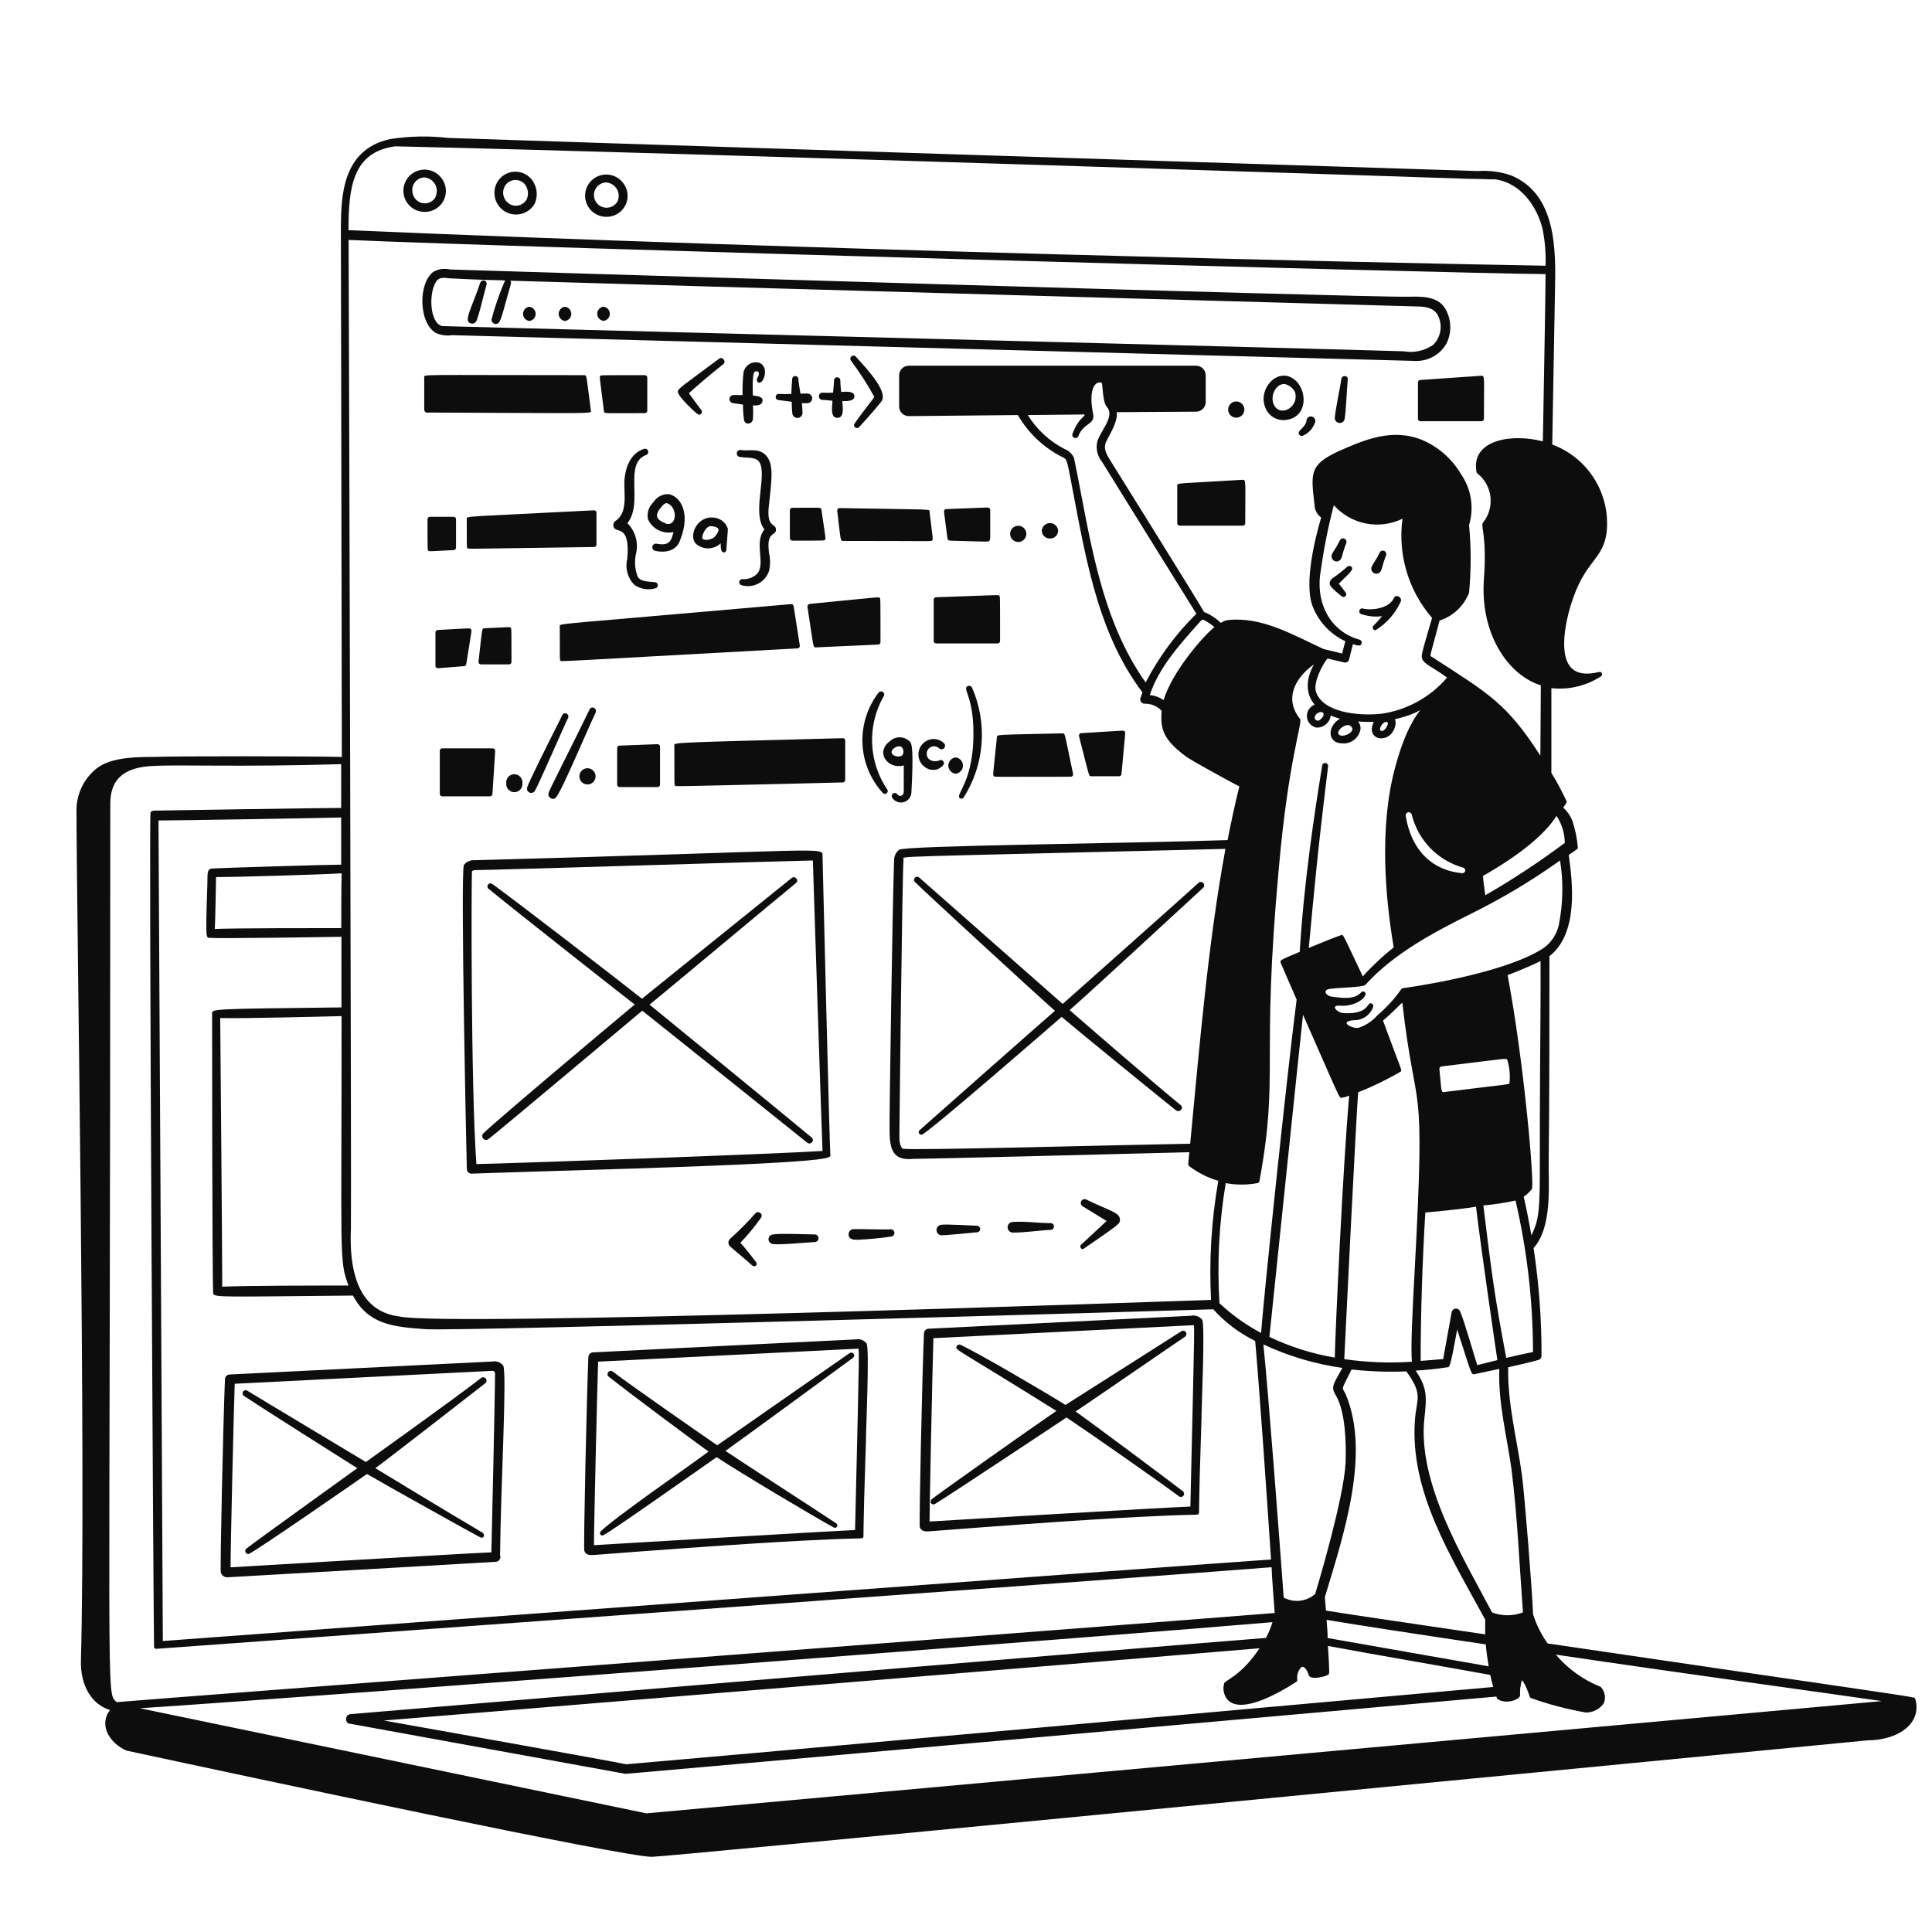 <svg width="260" height="260" viewBox="0 0 260 260" fill="none" xmlns="http://www.w3.org/2000/svg">
<g clip-path="url(#clip0_151_108)">
<g filter="url(#filter0_d_151_108)">
<path d="M182 78.923C181.631 79.378 181.236 79.812 180.817 80.223C180.772 80.276 180.744 80.342 180.735 80.411C180.726 80.48 180.737 80.551 180.768 80.614C180.798 80.677 180.845 80.73 180.905 80.767C180.964 80.803 181.033 80.822 181.103 80.821C182.611 79.896 183.803 78.537 184.522 76.921C184.704 76.375 183.859 75.881 183.586 76.479C182.871 78.052 180.167 78.143 179.452 77.896C179.354 77.86 179.245 77.864 179.15 77.908C179.055 77.952 178.981 78.031 178.945 78.13C178.909 78.228 178.913 78.337 178.957 78.432C179.001 78.527 179.081 78.601 179.179 78.637C180.084 78.95 181.05 79.048 182 78.923ZM177.281 72.293C176.669 72.837 176.022 73.341 175.344 73.801C175.217 73.883 175.113 73.997 175.042 74.132C174.972 74.266 174.937 74.416 174.941 74.568C174.941 75.036 176.579 76.258 176.592 76.271C176.661 76.322 176.746 76.347 176.831 76.342C176.917 76.337 176.998 76.302 177.06 76.243C177.122 76.183 177.161 76.104 177.171 76.019C177.18 75.934 177.16 75.848 177.112 75.777C177.021 75.608 176.501 74.971 176.176 74.542C177.645 73.073 178.308 72.592 177.814 72.228C177.731 72.176 177.633 72.155 177.536 72.167C177.439 72.178 177.349 72.223 177.281 72.293ZM176.15 71.5C176.67 71.266 176.54 70.668 177.164 69.108C177.189 69.051 177.202 68.991 177.204 68.929C177.205 68.868 177.194 68.807 177.172 68.749C177.149 68.692 177.116 68.639 177.073 68.595C177.031 68.551 176.98 68.515 176.924 68.49C176.867 68.466 176.807 68.452 176.745 68.451C176.684 68.45 176.622 68.46 176.565 68.483C176.508 68.505 176.455 68.538 176.411 68.581C176.366 68.624 176.331 68.674 176.306 68.731C175.578 70.252 175.006 70.564 175.24 71.097C175.268 71.187 175.315 71.269 175.378 71.34C175.441 71.41 175.518 71.466 175.604 71.504C175.69 71.542 175.783 71.561 175.878 71.561C175.972 71.56 176.065 71.539 176.15 71.5ZM181.506 73.151C182.026 72.917 181.909 72.306 182.52 70.759C182.57 70.645 182.573 70.516 182.528 70.4C182.483 70.284 182.393 70.191 182.28 70.141C182.166 70.091 182.037 70.088 181.921 70.134C181.805 70.179 181.712 70.268 181.662 70.382C181.064 71.682 180.362 72.228 180.583 72.748C180.613 72.838 180.661 72.921 180.725 72.991C180.789 73.061 180.867 73.118 180.955 73.156C181.042 73.194 181.136 73.213 181.231 73.212C181.326 73.211 181.42 73.19 181.506 73.151ZM75.517 51.233C74.893 46.592 75.01 46.488 74.607 46.488C51.883 46.488 53.092 46.332 53.092 46.813V51.116C53.092 51.298 53.235 51.519 53.417 51.519C76.414 51.597 75.595 51.727 75.517 51.233ZM82.784 46.488C76.57 46.488 76.934 46.488 76.791 46.592C76.648 46.696 76.674 46.501 77.272 51.311C77.272 51.714 77.337 51.597 82.784 51.597C82.87 51.597 82.953 51.562 83.014 51.502C83.075 51.441 83.109 51.358 83.109 51.272V46.8C83.106 46.716 83.07 46.636 83.009 46.578C82.949 46.52 82.868 46.488 82.784 46.488ZM195.364 46.566L187.122 47.138C187.082 47.138 187.042 47.146 187.005 47.162C186.967 47.178 186.934 47.201 186.906 47.23C186.878 47.259 186.856 47.294 186.842 47.331C186.828 47.369 186.821 47.409 186.823 47.45V52.364C186.823 52.45 186.857 52.533 186.918 52.594C186.979 52.654 187.062 52.689 187.148 52.689H195.377C195.463 52.689 195.546 52.654 195.607 52.594C195.668 52.533 195.702 52.45 195.702 52.364C195.702 46.8 195.845 46.553 195.364 46.566ZM57.369 69.706V65.871C57.369 65.785 57.335 65.702 57.274 65.641C57.213 65.58 57.13 65.546 57.044 65.546H53.859C53.773 65.546 53.69 65.58 53.629 65.641C53.568 65.702 53.534 65.785 53.534 65.871C53.534 70.174 53.534 69.966 53.638 70.096C53.742 70.226 53.638 70.2 57.057 70.031C57.14 70.024 57.218 69.988 57.275 69.928C57.333 69.868 57.366 69.789 57.369 69.706ZM75.933 64.675C58.149 65.598 58.812 65.403 58.812 65.871C58.812 69.849 58.812 69.654 58.903 69.771C58.994 69.888 57.993 69.875 75.946 69.615C76.032 69.615 76.115 69.581 76.176 69.52C76.237 69.459 76.271 69.376 76.271 69.29V65C76.273 64.955 76.266 64.911 76.249 64.87C76.233 64.829 76.208 64.791 76.176 64.761C76.144 64.73 76.106 64.706 76.064 64.692C76.022 64.677 75.977 64.671 75.933 64.675ZM102.297 64.662V68.432C102.297 68.518 102.331 68.601 102.392 68.662C102.453 68.722 102.536 68.757 102.622 68.757C107.094 68.757 106.873 68.757 107.016 68.64C107.159 68.523 107.133 68.64 106.548 64.61C106.548 64.22 106.353 64.337 102.648 64.337C102.603 64.333 102.558 64.339 102.516 64.354C102.473 64.368 102.434 64.392 102.401 64.422C102.368 64.453 102.342 64.49 102.324 64.531C102.306 64.572 102.297 64.617 102.297 64.662ZM121.446 68.692C121.589 68.523 121.55 68.692 121.095 64.87C121.095 64.467 121.745 64.61 108.992 64.376C108.946 64.375 108.9 64.385 108.858 64.404C108.816 64.422 108.778 64.45 108.747 64.484C108.717 64.519 108.694 64.559 108.68 64.603C108.666 64.647 108.662 64.694 108.667 64.74C109.161 68.796 109.07 68.796 109.46 68.796C122.2 68.796 121.303 68.9 121.446 68.692ZM123.812 68.757C129.35 68.913 129.012 68.939 129.155 68.757C129.298 68.575 129.259 68.848 129.259 64.623C129.256 64.535 129.219 64.453 129.156 64.392C129.093 64.332 129.009 64.298 128.921 64.298C122.889 64.532 123.24 64.467 123.11 64.623C122.98 64.779 123.019 64.623 123.5 68.432C123.506 68.514 123.54 68.591 123.597 68.651C123.654 68.71 123.73 68.748 123.812 68.757ZM58.747 85.371C59.514 80.561 59.514 80.821 59.371 80.665C59.228 80.509 59.449 80.535 54.899 80.782C54.818 80.788 54.741 80.825 54.686 80.886C54.63 80.946 54.6 81.025 54.6 81.107V85.605C54.6 85.691 54.634 85.774 54.695 85.835C54.756 85.895 54.839 85.93 54.925 85.93L58.5 85.644C58.565 85.63 58.624 85.597 58.668 85.548C58.713 85.499 58.74 85.437 58.747 85.371ZM64.831 85.085C64.831 80.366 64.831 80.626 64.727 80.483C64.623 80.34 64.805 80.392 61.204 80.548C60.827 80.548 60.905 80.548 60.398 85.046C60.393 85.092 60.397 85.138 60.411 85.182C60.425 85.226 60.448 85.267 60.478 85.301C60.509 85.336 60.547 85.363 60.589 85.382C60.631 85.401 60.677 85.41 60.723 85.41H64.506C64.592 85.41 64.675 85.376 64.736 85.315C64.797 85.254 64.831 85.171 64.831 85.085ZM71.331 80.314C71.331 85.02 71.331 84.76 71.422 84.903C71.513 85.046 69.589 85.111 103.337 83.252C103.382 83.249 103.426 83.236 103.467 83.215C103.507 83.194 103.542 83.165 103.57 83.129C103.598 83.094 103.619 83.053 103.63 83.009C103.641 82.965 103.643 82.919 103.636 82.875L102.804 77.571C102.791 77.489 102.748 77.416 102.683 77.365C102.617 77.314 102.535 77.29 102.453 77.298C69.784 80.184 71.331 79.846 71.331 80.314ZM114.491 82.42C114.491 76.245 114.491 76.609 114.387 76.466C114.283 76.323 114.842 76.297 104.962 77.272C104.874 77.285 104.793 77.331 104.738 77.401C104.682 77.471 104.656 77.56 104.663 77.649C105.495 83.096 105.391 83.122 105.781 83.122L114.179 82.745C114.263 82.741 114.342 82.706 114.401 82.645C114.459 82.585 114.491 82.504 114.491 82.42ZM121.654 76.7V82.264C121.654 82.35 121.688 82.433 121.749 82.494C121.81 82.555 121.893 82.589 121.979 82.589H130.26C130.346 82.589 130.429 82.555 130.49 82.494C130.551 82.433 130.585 82.35 130.585 82.264C130.585 75.894 130.585 76.323 130.481 76.18C130.377 76.037 130.988 76.05 121.966 76.375C121.882 76.378 121.803 76.414 121.745 76.474C121.687 76.535 121.654 76.616 121.654 76.7ZM163.228 60.567C154.128 61.126 154.427 60.944 154.427 61.386V66.417C154.427 66.503 154.461 66.586 154.522 66.647C154.583 66.707 154.666 66.742 154.752 66.742H163.254C163.34 66.742 163.423 66.707 163.484 66.647C163.545 66.586 163.579 66.503 163.579 66.417C163.579 60.892 163.722 60.541 163.228 60.567ZM62.27 102.856C62.673 96.434 62.686 96.954 62.556 96.811C62.426 96.668 62.946 96.707 55.51 96.707C55.424 96.707 55.341 96.741 55.28 96.802C55.219 96.863 55.185 96.946 55.185 97.032V102.843C55.185 102.929 55.219 103.012 55.28 103.073C55.341 103.134 55.424 103.168 55.51 103.168H61.945C62.028 103.165 62.107 103.131 62.167 103.074C62.227 103.016 62.264 102.939 62.27 102.856ZM79.365 96.343C79.281 96.346 79.202 96.382 79.144 96.442C79.085 96.503 79.053 96.584 79.053 96.668V101.595C79.053 101.681 79.087 101.764 79.148 101.825C79.209 101.886 79.292 101.92 79.378 101.92H84.5C84.586 101.92 84.669 101.886 84.73 101.825C84.791 101.764 84.825 101.681 84.825 101.595V96.473C84.822 96.385 84.785 96.303 84.722 96.242C84.659 96.181 84.575 96.148 84.487 96.148L79.365 96.343ZM109.408 95.342C85.527 95.966 86.749 95.901 86.749 96.369C86.749 101.894 86.749 101.569 86.84 101.712C86.931 101.855 85.54 101.868 109.434 101.296C109.517 101.289 109.595 101.253 109.652 101.193C109.71 101.133 109.743 101.054 109.746 100.971V95.667C109.748 95.622 109.741 95.578 109.724 95.537C109.708 95.496 109.683 95.459 109.651 95.428C109.619 95.397 109.581 95.373 109.539 95.359C109.497 95.344 109.452 95.338 109.408 95.342ZM130.156 95.225C129.61 100.581 129.597 100.256 129.74 100.425C129.883 100.594 129.051 100.529 140.062 100.529C140.116 100.534 140.171 100.525 140.221 100.504C140.271 100.483 140.314 100.449 140.348 100.406C140.382 100.364 140.404 100.313 140.413 100.26C140.422 100.206 140.418 100.151 140.4 100.1C139.256 94.705 139.373 94.679 138.983 94.692C129.883 94.9 130.195 94.822 130.156 95.225ZM142.857 100.464H146.601C146.683 100.464 146.762 100.433 146.822 100.378C146.882 100.323 146.92 100.246 146.926 100.165C147.472 94.198 147.485 94.575 147.329 94.419C147.173 94.263 147.563 94.302 141.492 94.666C141.445 94.67 141.4 94.684 141.359 94.708C141.319 94.731 141.283 94.763 141.256 94.801C141.229 94.84 141.211 94.883 141.202 94.93C141.193 94.976 141.195 95.023 141.206 95.069C142.636 100.62 142.506 100.464 142.857 100.464ZM92.768 44.278C87.919 47.905 87.243 48.256 87.217 48.711C87.217 49.4 89.817 51.727 89.908 51.753C89.98 51.792 90.064 51.807 90.145 51.795C90.226 51.783 90.302 51.744 90.359 51.685C90.416 51.626 90.453 51.55 90.463 51.468C90.473 51.387 90.457 51.304 90.415 51.233C90.012 50.7 89.024 49.361 88.712 48.919C89.349 48.295 92.053 46.007 93.327 45.019C93.795 44.655 93.236 43.927 92.768 44.278ZM111.124 43.94C111.044 43.877 110.944 43.845 110.843 43.849C110.741 43.853 110.644 43.892 110.57 43.961C110.495 44.03 110.447 44.123 110.434 44.224C110.421 44.325 110.445 44.427 110.5 44.512C111.664 46.066 112.72 47.7 113.659 49.4C113.659 49.53 111.761 51.844 110.994 53.027C110.942 53.103 110.92 53.197 110.935 53.289C110.949 53.381 110.998 53.464 111.072 53.521C111.146 53.575 111.234 53.604 111.326 53.604C111.417 53.604 111.506 53.575 111.579 53.521C112.307 52.754 114.374 50.401 114.66 49.959C115.44 48.698 112.944 45.916 111.124 43.94ZM98.241 44.837C98.012 44.762 97.77 44.738 97.531 44.765C97.292 44.791 97.061 44.869 96.855 44.992C96.648 45.115 96.47 45.281 96.332 45.478C96.195 45.676 96.101 45.9 96.057 46.137C95.952 47.143 95.909 48.154 95.927 49.166H94.627C94.498 49.186 94.381 49.251 94.296 49.35C94.212 49.449 94.165 49.575 94.165 49.705C94.165 49.836 94.212 49.962 94.296 50.06C94.381 50.159 94.498 50.225 94.627 50.245L95.992 50.453C95.983 51.149 96.031 51.844 96.135 52.533C96.252 53.235 97.24 53.092 97.318 52.442C97.37 51.819 97.37 51.193 97.318 50.57C97.929 50.57 98.527 50.57 98.618 49.972C98.709 49.374 97.929 49.283 97.318 49.231C97.201 46.527 97.474 46.124 97.526 46.059C97.877 45.786 98.436 46.059 97.916 46.878C97.855 46.968 97.832 47.078 97.852 47.185C97.871 47.292 97.931 47.387 98.02 47.45C98.644 47.918 99.645 45.5 98.241 44.837ZM102.492 49.01C101.929 49.049 101.365 49.049 100.802 49.01C100.692 49.01 100.586 49.054 100.508 49.132C100.43 49.21 100.386 49.316 100.386 49.426C100.386 49.536 100.43 49.642 100.508 49.72C100.586 49.798 100.692 49.842 100.802 49.842L102.102 50.011C102.817 50.115 102.427 49.829 102.622 51.558C102.622 51.74 102.695 51.916 102.824 52.045C102.953 52.174 103.128 52.247 103.311 52.247C103.494 52.247 103.669 52.174 103.798 52.045C103.928 51.916 104 51.74 104 51.558C103.993 51.123 103.962 50.689 103.909 50.258H104.65C104.823 50.258 104.988 50.189 105.11 50.067C105.232 49.946 105.3 49.78 105.3 49.608C105.3 49.435 105.232 49.27 105.11 49.148C104.988 49.026 104.823 48.958 104.65 48.958C103.571 48.958 103.727 49.036 103.701 48.828C103.597 48.23 103.493 47.619 103.441 47.021C103.441 46.91 103.397 46.805 103.319 46.727C103.241 46.649 103.135 46.605 103.025 46.605C102.915 46.605 102.809 46.649 102.731 46.727C102.653 46.805 102.609 46.91 102.609 47.021C102.544 47.853 102.492 48.698 102.492 49.01Z" fill="#0D0D0D"/>
<path d="M109.2 48.75C109.134 48.21 109.095 47.668 109.083 47.125C109.065 47.025 109.014 46.935 108.936 46.87C108.859 46.806 108.761 46.77 108.66 46.77C108.56 46.77 108.462 46.806 108.385 46.87C108.307 46.935 108.255 47.025 108.238 47.125C108.238 47.71 108.16 48.256 108.108 48.841C107.61 48.872 107.111 48.872 106.613 48.841C106.497 48.86 106.392 48.919 106.316 49.008C106.24 49.098 106.199 49.211 106.199 49.328C106.199 49.445 106.24 49.559 106.316 49.648C106.392 49.737 106.497 49.797 106.613 49.816C107.094 49.816 107.536 49.894 108.03 49.933C107.926 51.077 107.822 52.234 108.693 52.234C109.564 52.234 109.46 51.064 109.356 49.985C110.071 49.985 111.007 49.985 110.981 49.309C110.955 48.633 109.954 48.685 109.2 48.75ZM82.784 56.381C81.146 56.81 80.184 58.435 80.028 60.71C79.963 62.595 80.496 64.987 78.845 66.092C78.73 66.168 78.641 66.277 78.588 66.404C78.535 66.531 78.52 66.671 78.546 66.807C78.78 67.951 80.834 66.313 80.418 71.175C80.261 71.793 80.264 72.441 80.428 73.058C80.592 73.674 80.911 74.239 81.354 74.698C81.764 74.988 82.234 75.181 82.73 75.262C83.225 75.343 83.733 75.31 84.214 75.166C84.303 75.143 84.383 75.091 84.439 75.018C84.496 74.945 84.527 74.855 84.527 74.763C84.527 74.67 84.496 74.581 84.439 74.508C84.383 74.435 84.303 74.383 84.214 74.36C83.317 74.23 82.277 74.36 81.809 73.593C81.412 72.541 81.353 71.391 81.64 70.304C81.77 69.604 81.728 68.884 81.518 68.204C81.307 67.525 80.934 66.907 80.431 66.404C82.654 63.687 79.82 58.292 83.031 57.2C83.114 57.149 83.179 57.072 83.214 56.98C83.249 56.889 83.252 56.788 83.224 56.695C83.196 56.601 83.137 56.52 83.058 56.463C82.978 56.406 82.882 56.377 82.784 56.381ZM99.099 57.304C98.124 56.225 96.759 56.745 95.719 56.563C95.658 56.55 95.596 56.549 95.535 56.561C95.474 56.572 95.416 56.595 95.364 56.629C95.312 56.663 95.267 56.706 95.232 56.758C95.197 56.809 95.173 56.866 95.16 56.927C95.147 56.987 95.146 57.05 95.158 57.111C95.169 57.172 95.192 57.23 95.226 57.282C95.26 57.334 95.304 57.378 95.355 57.413C95.406 57.448 95.463 57.473 95.524 57.486C96.616 57.694 97.838 57.382 98.293 58.37C99.151 60.268 97.188 65.169 98.878 67.249C97.37 69.082 99.164 71.981 97.812 73.294C97.305 73.743 96.642 73.976 95.966 73.944C95.865 73.926 95.761 73.946 95.674 74C95.588 74.053 95.523 74.138 95.495 74.236C95.466 74.334 95.474 74.439 95.517 74.531C95.561 74.624 95.638 74.697 95.732 74.737C96.107 74.858 96.502 74.904 96.894 74.872C97.287 74.841 97.669 74.732 98.019 74.552C98.37 74.372 98.681 74.124 98.936 73.824C99.19 73.523 99.382 73.175 99.502 72.8C99.676 72.038 99.676 71.247 99.502 70.486C99.073 67.379 100.399 68.224 100.425 67.301C100.451 66.378 99.216 67.093 99.437 64.402C99.788 60.879 100.243 58.565 99.099 57.304Z" fill="#0D0D0D"/>
<path d="M86.021 62.504C85.606 62.477 85.191 62.565 84.822 62.757C84.453 62.95 84.144 63.24 83.928 63.596C83.622 63.881 83.394 64.24 83.267 64.638C83.14 65.037 83.117 65.461 83.2 65.871C83.486 66.51 83.983 67.031 84.608 67.346C85.234 67.661 85.948 67.751 86.632 67.6C86.333 68.9 85.982 69.498 84.305 69.16C84.188 69.153 84.073 69.187 83.979 69.257C83.885 69.326 83.819 69.427 83.793 69.541C83.766 69.655 83.781 69.774 83.834 69.878C83.888 69.982 83.976 70.064 84.084 70.109C85.618 70.473 87.074 70.109 87.542 68.653C88.998 65 87.542 62.803 86.021 62.504ZM85.54 66.404C84.695 66.105 84.487 65.754 84.422 65.494C84.357 65.234 84.539 64.766 84.903 64.337C85.267 63.908 85.501 63.609 85.865 63.752C87.243 64.337 87.1 66.989 85.54 66.443V66.404ZM92.183 65.676C89.986 65.286 88.634 67.886 89.583 69.108C90.039 69.551 90.65 69.799 91.286 69.799C91.922 69.799 92.533 69.551 92.989 69.108C92.989 69.433 92.989 69.797 93.067 69.992C93.07 70.082 93.106 70.168 93.168 70.232C93.231 70.297 93.315 70.337 93.405 70.343C93.496 70.343 93.583 70.308 93.649 70.245C93.714 70.182 93.753 70.096 93.756 70.005C93.756 69.511 93.99 67.275 93.938 67.119C93.81 66.738 93.578 66.401 93.267 66.146C92.957 65.891 92.581 65.728 92.183 65.676ZM92.703 67.249C92.703 67.639 92.222 68.263 91.988 68.393C91.338 68.744 90.688 68.718 90.532 68.484C90.376 68.25 90.883 66.807 91.676 66.807C91.975 66.807 92.638 66.937 92.703 67.249ZM169.13 46.579C167.245 46.241 165.477 48.646 166.218 50.674C166.391 51.259 166.765 51.765 167.273 52.102C167.782 52.44 168.393 52.588 169 52.52C172.588 52.143 171.847 47.086 169.13 46.579ZM169 51.207C167.349 51.597 166.764 49.504 167.7 48.295C167.826 48.112 167.993 47.962 168.187 47.853C168.38 47.745 168.596 47.683 168.818 47.671C169.129 47.727 169.423 47.855 169.675 48.044C169.928 48.234 170.133 48.48 170.274 48.763C170.429 49.256 170.382 49.79 170.143 50.248C169.904 50.707 169.493 51.051 169 51.207ZM176.514 46.995C176.397 47.931 175.643 51.415 175.63 52.325C175.648 52.474 175.715 52.614 175.821 52.721C175.926 52.828 176.065 52.896 176.214 52.916C176.363 52.935 176.515 52.904 176.644 52.828C176.774 52.751 176.875 52.634 176.93 52.494C177.138 51.584 177.268 47.983 177.372 47.086C177.476 46.501 176.592 46.436 176.514 46.995ZM172.562 52.065C172.482 52.042 172.398 52.036 172.316 52.048C172.234 52.061 172.156 52.091 172.087 52.137C172.017 52.182 171.959 52.243 171.915 52.313C171.872 52.384 171.844 52.463 171.834 52.546C171.717 53.612 170.443 53.937 170.846 54.496C170.902 54.578 170.985 54.636 171.081 54.66C171.177 54.684 171.278 54.672 171.366 54.626C171.749 54.452 172.091 54.201 172.371 53.888C172.651 53.574 172.862 53.206 172.991 52.806C173.012 52.729 173.018 52.649 173.008 52.569C172.998 52.49 172.973 52.414 172.933 52.345C172.893 52.276 172.839 52.215 172.776 52.167C172.712 52.119 172.639 52.084 172.562 52.065ZM163.462 51.116C163.462 50.826 163.347 50.548 163.142 50.344C162.937 50.139 162.66 50.024 162.37 50.024C162.08 50.024 161.803 50.139 161.598 50.344C161.393 50.548 161.278 50.826 161.278 51.116C161.278 51.406 161.393 51.683 161.598 51.888C161.803 52.093 162.08 52.208 162.37 52.208C162.66 52.208 162.937 52.093 163.142 51.888C163.347 51.683 163.462 51.406 163.462 51.116ZM131.937 67.847C131.937 68.136 132.052 68.414 132.257 68.619C132.462 68.824 132.739 68.939 133.029 68.939C133.319 68.939 133.596 68.824 133.801 68.619C134.006 68.414 134.121 68.136 134.121 67.847C134.121 67.557 134.006 67.279 133.801 67.075C133.596 66.87 133.319 66.755 133.029 66.755C132.739 66.755 132.462 66.87 132.257 67.075C132.052 67.279 131.937 67.557 131.937 67.847ZM66.3 101.4C66.317 101.247 66.301 101.093 66.254 100.947C66.207 100.801 66.13 100.666 66.028 100.552C65.925 100.438 65.8 100.346 65.66 100.284C65.52 100.221 65.368 100.189 65.214 100.189C65.061 100.189 64.909 100.221 64.769 100.284C64.629 100.346 64.504 100.438 64.401 100.552C64.299 100.666 64.222 100.801 64.175 100.947C64.128 101.093 64.112 101.247 64.129 101.4C64.112 101.552 64.128 101.707 64.175 101.853C64.222 101.999 64.299 102.133 64.401 102.248C64.504 102.362 64.629 102.453 64.769 102.516C64.909 102.579 65.061 102.611 65.214 102.611C65.368 102.611 65.52 102.579 65.66 102.516C65.8 102.453 65.925 102.362 66.028 102.248C66.13 102.133 66.207 101.999 66.254 101.853C66.301 101.707 66.317 101.552 66.3 101.4ZM73.97 100.477C73.97 100.766 74.085 101.044 74.29 101.249C74.495 101.454 74.772 101.569 75.062 101.569C75.352 101.569 75.629 101.454 75.834 101.249C76.039 101.044 76.154 100.766 76.154 100.477C76.154 100.187 76.039 99.909 75.834 99.705C75.629 99.5 75.352 99.385 75.062 99.385C74.772 99.385 74.495 99.5 74.29 99.705C74.085 99.909 73.97 100.187 73.97 100.477ZM124.605 97.929C124.334 97.958 124.084 98.087 123.902 98.29C123.72 98.492 123.62 98.755 123.62 99.027C123.62 99.3 123.72 99.562 123.902 99.765C124.084 99.968 124.334 100.096 124.605 100.126C124.876 100.096 125.126 99.968 125.308 99.765C125.49 99.562 125.59 99.3 125.59 99.027C125.59 98.755 125.49 98.492 125.308 98.29C125.126 98.087 124.876 97.958 124.605 97.929ZM137.306 68.471C137.45 68.474 137.594 68.449 137.728 68.395C137.862 68.341 137.984 68.261 138.086 68.159C138.188 68.057 138.268 67.935 138.322 67.801C138.376 67.667 138.401 67.523 138.398 67.379C138.368 67.108 138.24 66.858 138.037 66.676C137.835 66.494 137.572 66.394 137.299 66.394C137.027 66.394 136.764 66.494 136.562 66.676C136.359 66.858 136.23 67.108 136.201 67.379C136.197 67.524 136.223 67.669 136.278 67.804C136.332 67.939 136.414 68.061 136.517 68.164C136.621 68.266 136.744 68.346 136.88 68.399C137.015 68.452 137.16 68.476 137.306 68.471ZM67.236 39.195C67.47 39.167 67.686 39.055 67.843 38.879C68 38.703 68.086 38.475 68.086 38.239C68.086 38.004 68 37.776 67.843 37.6C67.686 37.424 67.47 37.311 67.236 37.284C67.002 37.311 66.786 37.424 66.629 37.6C66.472 37.776 66.386 38.004 66.386 38.239C66.386 38.475 66.472 38.703 66.629 38.879C66.786 39.055 67.002 39.167 67.236 39.195ZM72.033 39.195C72.267 39.167 72.483 39.055 72.64 38.879C72.797 38.703 72.883 38.475 72.883 38.239C72.883 38.004 72.797 37.776 72.64 37.6C72.483 37.424 72.267 37.311 72.033 37.284C71.799 37.311 71.583 37.424 71.426 37.6C71.269 37.776 71.183 38.004 71.183 38.239C71.183 38.475 71.269 38.703 71.426 38.879C71.583 39.055 71.799 39.167 72.033 39.195ZM77.22 39.182C77.454 39.154 77.67 39.042 77.827 38.866C77.984 38.69 78.07 38.462 78.07 38.226C78.07 37.991 77.984 37.763 77.827 37.587C77.67 37.411 77.454 37.298 77.22 37.271C76.986 37.298 76.77 37.411 76.613 37.587C76.456 37.763 76.37 37.991 76.37 38.226C76.37 38.462 76.456 38.69 76.613 38.866C76.77 39.042 76.986 39.154 77.22 39.182ZM72.449 92.625C72.483 92.556 72.498 92.48 72.494 92.403C72.489 92.326 72.465 92.252 72.423 92.188C72.381 92.124 72.323 92.071 72.254 92.036C72.186 92.001 72.11 91.984 72.033 91.988C71.695 91.988 71.63 92.339 71.37 92.846C69.563 96.434 67.132 101.296 66.95 101.946C66.901 102.083 66.907 102.234 66.967 102.368C67.026 102.501 67.134 102.607 67.268 102.663C67.403 102.72 67.554 102.723 67.69 102.671C67.827 102.62 67.939 102.519 68.003 102.388C68.458 101.673 71.994 93.496 72.449 92.625ZM76.128 91.429C76.089 91.361 76.033 91.305 75.966 91.266C75.899 91.227 75.822 91.207 75.744 91.207C75.667 91.207 75.59 91.227 75.523 91.266C75.456 91.305 75.4 91.361 75.361 91.429C73.216 95.888 69.94 102.245 69.81 102.739C69.791 102.831 69.792 102.925 69.814 103.016C69.835 103.107 69.877 103.193 69.935 103.266C69.994 103.339 70.067 103.399 70.151 103.44C70.235 103.482 70.327 103.504 70.421 103.506C70.928 103.506 71.097 103.337 75.517 93.288C76.141 91.923 76.323 91.728 76.128 91.429ZM115.453 102.323C114.185 100.482 113.462 98.321 113.367 96.088C113.273 93.855 113.811 91.641 114.92 89.7C114.982 89.607 115.005 89.493 114.983 89.383C114.961 89.273 114.896 89.177 114.803 89.115C114.71 89.053 114.596 89.03 114.486 89.052C114.376 89.074 114.28 89.139 114.218 89.232C112.712 91.201 111.951 93.639 112.067 96.115C112.184 98.591 113.171 100.946 114.855 102.765C114.922 102.814 115.003 102.84 115.086 102.839C115.169 102.839 115.249 102.812 115.316 102.763C115.382 102.714 115.432 102.644 115.456 102.565C115.481 102.486 115.48 102.401 115.453 102.323Z" fill="#0D0D0D"/>
<path d="M126.256 88.322C125.346 88.673 127.27 89.752 126.971 95.953C126.711 101.153 124.774 102.804 125.086 103.324C125.119 103.372 125.164 103.411 125.216 103.439C125.268 103.466 125.326 103.48 125.385 103.48C125.444 103.48 125.501 103.466 125.554 103.439C125.606 103.411 125.65 103.372 125.684 103.324C127.07 101.142 127.899 98.652 128.096 96.075C128.293 93.497 127.853 90.91 126.815 88.543C126.769 88.44 126.685 88.359 126.58 88.318C126.476 88.277 126.359 88.278 126.256 88.322ZM115.804 95.706C113.698 97.214 115.479 99.606 117.624 99.008V102.531C117.624 103.064 117.078 103.337 116.753 102.882C116.69 102.798 116.598 102.74 116.495 102.721C116.392 102.702 116.286 102.722 116.197 102.778C116.108 102.834 116.044 102.921 116.017 103.022C115.99 103.123 116.002 103.231 116.051 103.324C116.206 103.579 116.438 103.777 116.714 103.891C116.99 104.005 117.294 104.028 117.584 103.957C117.874 103.886 118.133 103.725 118.325 103.496C118.517 103.268 118.631 102.984 118.651 102.687C118.651 102.271 119.054 96.577 118.521 95.888C118.355 95.696 118.154 95.538 117.927 95.425C117.7 95.312 117.453 95.245 117.2 95.228C116.948 95.211 116.694 95.245 116.454 95.327C116.214 95.409 115.993 95.537 115.804 95.706ZM117.325 96.525C117.466 96.669 117.554 96.856 117.575 97.057C117.596 97.257 117.549 97.459 117.442 97.63C117.156 97.942 116.142 97.838 115.999 97.318C115.856 96.798 116.857 96.2 117.325 96.525ZM121.277 95.485C120.829 95.574 120.424 95.807 120.121 96.148C119.818 96.49 119.635 96.92 119.6 97.375C119.565 97.83 119.679 98.284 119.925 98.668C120.172 99.052 120.537 99.344 120.965 99.502C121.319 99.634 121.706 99.649 122.069 99.543C122.432 99.438 122.752 99.218 122.98 98.917C123.026 98.835 123.045 98.74 123.032 98.647C123.019 98.554 122.977 98.468 122.91 98.401C122.844 98.335 122.757 98.292 122.664 98.279C122.571 98.267 122.476 98.285 122.395 98.332C122.044 98.54 120.809 98.54 120.718 97.526C120.697 97.325 120.738 97.122 120.835 96.945C120.933 96.768 121.083 96.625 121.264 96.536C121.445 96.446 121.65 96.415 121.85 96.445C122.05 96.476 122.235 96.567 122.382 96.707C122.473 96.793 122.595 96.839 122.721 96.836C122.846 96.832 122.965 96.779 123.051 96.687C123.137 96.596 123.184 96.474 123.18 96.349C123.177 96.223 123.123 96.104 123.032 96.018C122.804 95.795 122.525 95.63 122.219 95.537C121.914 95.444 121.591 95.426 121.277 95.485ZM59.345 39.52C59.473 39.562 59.612 39.562 59.74 39.52C59.869 39.477 59.981 39.396 60.06 39.286C60.359 38.883 61.217 35.191 61.477 34.307C61.511 34.195 61.5 34.074 61.445 33.97C61.39 33.866 61.296 33.789 61.184 33.754C61.072 33.72 60.951 33.731 60.847 33.786C60.744 33.841 60.666 33.935 60.632 34.047C59.384 37.7 58.357 39.208 59.345 39.52ZM97.643 159.302C96.577 160.508 95.439 161.65 94.237 162.721C94.17 162.786 94.118 162.864 94.082 162.95C94.046 163.036 94.027 163.128 94.027 163.221C94.027 163.314 94.046 163.407 94.082 163.493C94.118 163.579 94.17 163.656 94.237 163.722C95.238 164.619 96.291 165.438 97.253 166.322C97.323 166.377 97.41 166.406 97.5 166.406C97.589 166.406 97.676 166.377 97.747 166.322C97.803 166.254 97.834 166.169 97.834 166.081C97.834 165.993 97.803 165.908 97.747 165.841C97.058 164.944 96.369 164.06 95.641 163.241C96.644 162.199 97.565 161.082 98.397 159.9C98.8 159.393 98.007 158.834 97.643 159.302ZM141.7 164.099C141.856 164.099 141.7 164.099 143.377 162.994C146.484 160.81 146.796 160.667 146.705 160.043C146.588 159.133 145.405 158.99 142.22 157.443C142.099 157.376 141.957 157.359 141.824 157.397C141.691 157.435 141.579 157.524 141.511 157.644C141.444 157.765 141.428 157.907 141.465 158.04C141.503 158.173 141.592 158.286 141.713 158.353C142.311 158.691 144.196 159.874 144.924 160.316C143.039 162.084 141.44 163.553 141.44 163.553C141.406 163.603 141.385 163.662 141.381 163.723C141.376 163.784 141.388 163.845 141.414 163.9C141.44 163.955 141.48 164.003 141.53 164.037C141.581 164.072 141.639 164.093 141.7 164.099ZM132.314 161.876C134.056 161.876 135.707 161.59 137.384 161.512C137.504 161.512 137.62 161.464 137.706 161.378C137.791 161.293 137.839 161.177 137.839 161.057C137.839 160.936 137.791 160.82 137.706 160.735C137.62 160.65 137.504 160.602 137.384 160.602C135.681 160.602 134.056 160.329 132.314 160.446C132.124 160.446 131.942 160.521 131.808 160.655C131.674 160.789 131.599 160.971 131.599 161.161C131.599 161.35 131.674 161.532 131.808 161.666C131.942 161.8 132.124 161.876 132.314 161.876ZM122.655 162.24C123.487 162.24 127.075 161.863 127.465 161.837C127.582 161.837 127.694 161.79 127.777 161.707C127.86 161.624 127.907 161.512 127.907 161.395C127.907 161.278 127.86 161.165 127.777 161.082C127.694 160.999 127.582 160.953 127.465 160.953C127.075 160.953 123.487 160.719 122.655 160.823C122.483 160.846 122.326 160.931 122.212 161.061C122.099 161.191 122.036 161.358 122.036 161.531C122.036 161.704 122.099 161.871 122.212 162.002C122.326 162.132 122.483 162.216 122.655 162.24ZM110.877 161.408C110.786 161.409 110.697 161.429 110.614 161.465C110.531 161.501 110.456 161.554 110.393 161.619C110.331 161.684 110.281 161.761 110.248 161.845C110.215 161.929 110.199 162.019 110.201 162.11C110.201 162.877 110.994 162.838 111.501 162.838C112.993 162.769 114.482 162.626 115.96 162.409C116.075 162.39 116.181 162.33 116.256 162.241C116.332 162.152 116.374 162.038 116.374 161.921C116.374 161.804 116.332 161.691 116.256 161.601C116.181 161.512 116.075 161.453 115.96 161.434C115.089 161.499 111.709 161.382 110.877 161.408ZM105.638 162.123C104.676 162.123 101.01 161.954 100.074 162.123C99.901 162.123 99.736 162.191 99.614 162.313C99.492 162.435 99.424 162.6 99.424 162.773C99.424 162.945 99.492 163.11 99.614 163.232C99.736 163.354 99.901 163.423 100.074 163.423C101.049 163.553 104.689 163.189 105.638 163.15C105.774 163.15 105.905 163.096 106.001 162.999C106.097 162.903 106.151 162.772 106.151 162.636C106.151 162.5 106.097 162.369 106.001 162.273C105.905 162.177 105.774 162.123 105.638 162.123ZM55.354 19.89C55.052 19.514 54.66 19.221 54.215 19.037C53.769 18.854 53.284 18.787 52.806 18.843C52.327 18.898 51.87 19.074 51.478 19.354C51.086 19.634 50.771 20.009 50.564 20.444C50.356 20.879 50.262 21.359 50.291 21.84C50.319 22.321 50.47 22.787 50.727 23.194C50.985 23.601 51.342 23.936 51.765 24.168C52.188 24.399 52.662 24.52 53.144 24.518C53.684 24.526 54.215 24.379 54.674 24.095C55.133 23.81 55.501 23.4 55.733 22.913C55.966 22.425 56.054 21.881 55.987 21.346C55.919 20.81 55.7 20.304 55.354 19.89ZM54.639 22.49C54.475 22.795 54.22 23.042 53.909 23.196C53.598 23.349 53.246 23.402 52.904 23.346C52.562 23.29 52.246 23.129 52 22.884C51.754 22.64 51.59 22.325 51.532 21.983C51.469 21.738 51.463 21.481 51.513 21.233C51.562 20.985 51.667 20.752 51.82 20.549C51.972 20.347 52.167 20.182 52.392 20.065C52.617 19.949 52.865 19.884 53.118 19.877C53.413 19.902 53.697 19.998 53.946 20.158C54.195 20.317 54.402 20.535 54.548 20.792C54.694 21.05 54.775 21.339 54.784 21.635C54.793 21.93 54.73 22.224 54.6 22.49H54.639ZM67.6 20.215C67.225 19.725 66.7 19.372 66.106 19.208C65.511 19.045 64.879 19.081 64.307 19.311C63.735 19.541 63.254 19.953 62.938 20.482C62.621 21.012 62.487 21.63 62.556 22.243C62.614 22.857 62.866 23.436 63.276 23.897C63.686 24.358 64.232 24.676 64.835 24.805C65.439 24.934 66.067 24.867 66.63 24.614C67.192 24.362 67.66 23.936 67.964 23.4C68.192 22.884 68.278 22.318 68.214 21.758C68.15 21.198 67.938 20.666 67.6 20.215ZM64.48 20.488C64.805 20.274 65.195 20.183 65.581 20.231C65.966 20.278 66.323 20.462 66.586 20.748C66.828 21.033 66.984 21.382 67.034 21.753C67.085 22.123 67.029 22.501 66.872 22.841C66.706 23.133 66.456 23.368 66.155 23.517C65.853 23.665 65.514 23.719 65.182 23.673C64.837 23.614 64.517 23.455 64.263 23.215C64.009 22.975 63.831 22.665 63.754 22.323C63.675 21.983 63.7 21.626 63.825 21.299C63.95 20.973 64.169 20.69 64.454 20.488H64.48ZM79.807 20.553C79.506 20.177 79.114 19.884 78.669 19.701C78.224 19.518 77.74 19.451 77.262 19.505C76.784 19.56 76.327 19.735 75.935 20.014C75.543 20.293 75.228 20.667 75.019 21.101C74.811 21.535 74.716 22.015 74.743 22.495C74.77 22.976 74.919 23.441 75.175 23.849C75.431 24.256 75.787 24.592 76.208 24.825C76.629 25.058 77.103 25.18 77.584 25.181C78.125 25.192 78.658 25.047 79.119 24.763C79.58 24.48 79.95 24.07 80.184 23.582C80.418 23.094 80.507 22.549 80.44 22.012C80.374 21.475 80.154 20.968 79.807 20.553ZM79.079 23.153C78.924 23.4 78.709 23.604 78.454 23.744C78.198 23.885 77.911 23.957 77.619 23.955C77.328 23.952 77.041 23.875 76.788 23.73C76.535 23.585 76.323 23.378 76.173 23.128C76.023 22.878 75.94 22.594 75.931 22.302C75.923 22.011 75.989 21.722 76.124 21.463C76.259 21.205 76.458 20.985 76.703 20.826C76.947 20.666 77.228 20.572 77.519 20.553C77.82 20.563 78.114 20.649 78.373 20.802C78.633 20.955 78.85 21.171 79.005 21.429C79.16 21.687 79.248 21.98 79.261 22.282C79.274 22.583 79.211 22.882 79.079 23.153Z" fill="#0D0D0D"/>
<path d="M190.671 42.211C191.042 41.453 191.213 40.614 191.167 39.772C191.122 38.93 190.861 38.114 190.411 37.401C189.358 35.841 187.239 35.893 185.536 35.932C180.271 36.062 56.68 32.279 56.55 32.266C55.797 32.084 55.002 32.195 54.327 32.578C52.26 34.086 52.325 39.455 54.652 40.807C55.34 41.117 56.103 41.221 56.849 41.106L186.641 44.577C187.462 44.574 188.268 44.354 188.976 43.938C189.684 43.522 190.269 42.926 190.671 42.211ZM63.895 33.917C63.188 35.566 62.601 37.265 62.14 39C62.137 39.077 62.149 39.154 62.176 39.227C62.203 39.299 62.245 39.365 62.298 39.421C62.352 39.477 62.416 39.522 62.487 39.552C62.558 39.582 62.635 39.598 62.712 39.598C63.297 39.598 63.401 39.065 64.285 35.867C64.766 34.073 64.896 34.021 64.662 33.774C83.291 34.359 186.576 37.232 186.784 37.245C188.383 37.245 189.254 37.739 189.605 38.662C189.87 39.284 189.944 39.972 189.816 40.636C189.689 41.301 189.367 41.912 188.89 42.393C188.316 42.795 187.668 43.081 186.983 43.233C186.298 43.384 185.59 43.399 184.899 43.277C177.32 43.017 55.64 39.91 55.51 39.884C53.807 39.468 53.664 35.451 54.704 33.878C55.081 33.319 55.653 33.345 56.55 33.462C65 33.878 64.012 33.579 63.895 33.917ZM106.691 111.202C106.691 109.902 107.783 110.474 59.891 111.761C59.616 111.741 59.341 111.788 59.087 111.896C58.834 112.005 58.611 112.172 58.435 112.385C57.941 113.126 58.799 152.958 58.825 153.335C58.832 153.499 58.902 153.655 59.021 153.768C59.139 153.882 59.298 153.946 59.462 153.946C59.462 153.946 64.571 153.764 69.043 153.634C108.29 152.503 107.783 151.944 107.744 151.411C107.64 150.41 106.704 111.891 106.691 111.202ZM59.514 113.282C59.514 113.191 59.761 113.113 59.891 113.1C61.62 113.1 103.857 111.8 105.391 111.8C105.508 115.7 106.6 148.876 106.691 150.891C100.009 151.32 64.974 152.555 60.112 152.659C59.345 142.038 59.436 114.062 59.514 113.282Z" fill="#0D0D0D"/>
<path d="M61.737 149.292C62.751 148.551 81.796 132.535 82.433 132.015C87.464 136.032 101.608 147.329 104.624 149.773C105.092 150.15 105.69 149.474 105.235 149.084C99.853 144.612 86.177 133.484 83.408 131.196C84.708 130.182 101.049 116.506 103.129 114.829C103.571 114.452 102.999 113.802 102.544 114.153C97.175 118.469 84.5 128.7 82.394 130.403C78.364 127.218 65.351 117.195 62.218 114.933C62.131 114.882 62.029 114.865 61.93 114.884C61.831 114.903 61.743 114.957 61.681 115.037C61.619 115.116 61.588 115.215 61.594 115.315C61.599 115.416 61.641 115.511 61.711 115.583C66.17 119.223 81.081 130.949 81.419 131.183C77.155 134.732 62.465 147.095 61.087 148.486C60.98 148.572 60.912 148.697 60.897 148.834C60.883 148.97 60.923 149.107 61.009 149.214C61.095 149.321 61.22 149.389 61.357 149.404C61.493 149.418 61.63 149.378 61.737 149.292ZM154.895 144.729C150.592 141.193 141.648 133.419 139.945 131.937C143.754 128.583 155.545 117.637 157.911 115.479C157.999 115.396 158.05 115.282 158.054 115.161C158.058 115.04 158.013 114.923 157.931 114.835C157.848 114.747 157.734 114.696 157.613 114.692C157.492 114.689 157.375 114.733 157.287 114.816C155.532 116.441 139.529 130.637 139.009 131.105C136.903 129.272 120.328 114.621 119.678 114.075C119.597 114.012 119.495 113.981 119.392 113.989C119.29 113.996 119.194 114.042 119.123 114.116C119.052 114.19 119.01 114.288 119.007 114.391C119.004 114.494 119.04 114.594 119.106 114.673C120.185 115.778 135.122 129.519 137.969 132.028C136.448 133.328 121.381 146.653 119.769 148.083C119.709 148.13 119.666 148.196 119.647 148.27C119.627 148.344 119.633 148.423 119.662 148.493C119.692 148.564 119.744 148.623 119.81 148.662C119.876 148.7 119.953 148.716 120.029 148.707C120.64 148.707 137.67 133.887 138.866 132.847C141.713 135.252 151.723 143.403 154.245 145.418C154.765 145.782 155.363 145.119 154.895 144.729ZM26.702 208.26C26.702 208.26 62.101 206.232 62.738 206.18C62.84 206.172 62.938 206.141 63.025 206.089C63.112 206.037 63.186 205.965 63.241 205.879C63.295 205.793 63.328 205.695 63.338 205.594C63.348 205.493 63.334 205.391 63.297 205.296C63.362 196.716 64.259 180.596 63.713 179.764C63.536 179.547 63.303 179.383 63.04 179.289C62.776 179.195 62.492 179.175 62.218 179.231L26.897 180.973C26.732 180.979 26.575 181.049 26.459 181.167C26.343 181.286 26.276 181.444 26.273 181.61C26.052 186.719 25.597 207.246 25.714 207.61C25.774 207.818 25.907 207.998 26.088 208.117C26.269 208.236 26.487 208.287 26.702 208.26ZM62.621 180.804C62.621 181.87 62.556 186.433 62.127 204.906C58.552 205.049 27.755 206.882 27.027 206.921C27.027 204.178 27.469 185.315 27.586 182.221L62.296 180.479C62.381 180.482 62.462 180.517 62.522 180.578C62.583 180.638 62.618 180.719 62.621 180.804ZM74.633 204.672C74.802 205.283 75.387 205.309 75.998 205.257C113.854 202.319 111.904 203.346 112.164 202.865C112.268 202.657 112.073 203.723 112.528 190.125C112.528 188.448 113.035 177.424 112.619 176.787C112.444 176.568 112.211 176.402 111.947 176.308C111.683 176.214 111.398 176.195 111.124 176.254C110.942 176.254 77.61 177.892 75.816 177.996C75.648 177.999 75.488 178.067 75.369 178.186C75.251 178.305 75.182 178.465 75.179 178.633C74.971 183.43 74.503 204.23 74.633 204.672ZM75.933 203.944C75.933 201.123 76.388 182.221 76.492 179.244L111.384 177.502C111.683 177.502 111.683 175.591 111.072 201.903C107.458 202.059 76.7 203.892 75.894 203.944H75.933ZM119.782 201.5C119.964 202.098 120.536 202.124 121.16 202.072C159.016 199.121 157.066 200.161 157.326 199.68C157.43 199.485 157.235 200.473 157.69 186.953C157.69 185.237 158.197 174.265 157.781 173.602C157.606 173.383 157.373 173.217 157.109 173.123C156.845 173.029 156.56 173.01 156.286 173.069L120.978 174.811C120.81 174.814 120.65 174.882 120.531 175.001C120.413 175.12 120.344 175.28 120.341 175.448C120.12 180.492 119.665 201.019 119.782 201.5ZM121.615 176.085L156.507 174.343C156.806 174.343 156.793 172.458 156.195 198.744C152.62 198.874 121.81 200.707 121.095 200.759C121.056 200.577 121.498 179.218 121.615 176.033V176.085Z" fill="#0D0D0D"/>
<path d="M60.762 181.428C56.862 184.457 46.683 191.698 45.24 192.751C44.057 192.036 30.732 184.054 29.289 183.157C29.196 183.096 29.083 183.076 28.974 183.099C28.866 183.122 28.771 183.187 28.71 183.28C28.65 183.373 28.629 183.487 28.652 183.595C28.676 183.704 28.741 183.798 28.834 183.859C30.771 185.159 41.626 192.049 44.083 193.583C43.303 194.142 29.952 203.749 29.159 204.399C29.091 204.453 29.041 204.528 29.018 204.612C28.994 204.696 28.998 204.786 29.028 204.868C29.058 204.95 29.114 205.02 29.186 205.069C29.259 205.118 29.345 205.143 29.432 205.14C29.874 205.14 45.032 194.623 45.383 194.363C48.438 196.144 59.397 202.241 60.606 202.878C60.684 202.927 60.777 202.947 60.868 202.933C60.959 202.918 61.041 202.871 61.1 202.8C61.138 202.711 61.146 202.612 61.123 202.518C61.099 202.424 61.046 202.34 60.97 202.28C56.134 199.42 51.246 196.456 46.514 193.583C49.335 191.49 61.282 182.169 61.282 182.169C61.38 182.1 61.447 181.995 61.468 181.876C61.489 181.758 61.462 181.637 61.392 181.538C61.324 181.44 61.218 181.373 61.1 181.352C60.982 181.332 60.86 181.359 60.762 181.428ZM110.331 178.1C109.317 178.815 93.704 189.657 92.521 190.502C89.7 188.565 80.522 182.169 78.455 180.57C78.013 180.232 77.48 180.921 77.909 181.259C81.406 184.015 89.414 189.956 91.351 191.347C88.452 193.505 78.702 200.239 76.843 202.085C76.797 202.129 76.765 202.187 76.751 202.25C76.737 202.313 76.743 202.378 76.766 202.438C76.79 202.498 76.831 202.55 76.884 202.586C76.937 202.623 77 202.643 77.064 202.644C77.246 202.644 78.195 202.111 92.443 192.101C95.628 194.207 105.924 200.343 108.238 201.578C108.309 201.608 108.389 201.611 108.463 201.588C108.537 201.564 108.6 201.515 108.641 201.449C108.681 201.383 108.697 201.305 108.685 201.229C108.674 201.152 108.635 201.082 108.576 201.032C106.652 199.732 94.575 191.932 93.626 191.256C95.966 189.605 109.85 179.413 110.786 178.737C110.87 178.676 110.928 178.585 110.945 178.483C110.962 178.38 110.937 178.275 110.877 178.191C110.817 178.106 110.725 178.049 110.623 178.032C110.52 178.015 110.415 178.039 110.331 178.1ZM139.529 186.758C142.753 188.916 152.529 195.741 154.635 197.353C154.679 197.39 154.729 197.417 154.783 197.435C154.837 197.452 154.895 197.458 154.951 197.453C155.008 197.449 155.063 197.433 155.114 197.406C155.164 197.38 155.209 197.344 155.246 197.301C155.283 197.257 155.31 197.207 155.328 197.153C155.345 197.098 155.351 197.041 155.347 196.985C155.342 196.928 155.326 196.873 155.3 196.822C155.273 196.771 155.238 196.727 155.194 196.69C153.517 195.39 143.182 187.668 140.751 185.952C142.051 185.107 154.024 176.852 155.454 175.903C155.504 175.872 155.546 175.832 155.58 175.785C155.614 175.737 155.639 175.684 155.652 175.627C155.665 175.57 155.667 175.511 155.658 175.454C155.648 175.396 155.628 175.341 155.597 175.292C155.566 175.242 155.526 175.199 155.479 175.165C155.431 175.131 155.378 175.107 155.321 175.094C155.264 175.08 155.206 175.079 155.148 175.088C155.091 175.097 155.035 175.118 154.986 175.149C153.816 175.916 140.166 184.561 139.386 185.068C136.695 183.378 127.686 178.1 125.268 176.982C125.175 176.937 125.068 176.931 124.97 176.965C124.873 176.999 124.793 177.071 124.748 177.164C124.462 177.71 124.527 177.32 138.164 185.874C134.355 188.474 122.564 196.833 121.368 197.769C121.303 197.837 121.26 197.923 121.246 198.016C121.232 198.11 121.248 198.205 121.29 198.289C121.346 198.371 121.43 198.428 121.527 198.45C121.623 198.472 121.725 198.456 121.81 198.406C123.214 197.6 139.529 186.758 139.529 186.758Z" fill="#0D0D0D"/>
<path d="M253.5 224.445C252.07 224.12 244.4 223.08 204.269 217.165C203.422 215.973 202.764 214.658 202.319 213.265C202.15 209.365 201.149 196.989 200.824 194.571C200.174 189.761 198.861 184.951 198.965 179.998C200.356 179.699 201.734 179.374 203.06 179.01C203.173 178.974 203.272 178.903 203.342 178.807C203.412 178.711 203.45 178.596 203.45 178.477C203.467 173.616 203.111 168.762 202.384 163.956C204.568 161.538 204.49 156.988 204.412 153.283C204.412 149.903 204.529 147.537 204.516 124.683C208.507 121.55 207.597 114.595 207.116 111.059C208.273 110.253 208.325 110.253 208.338 110.058C208.238 108.79 207.976 107.541 207.558 106.34C207.283 105.71 206.88 105.143 206.375 104.676C206.817 104.026 206.895 103.974 206.804 103.766C206.063 102.245 205.504 101.166 204.776 100.009V88.608C207.11 88.865 209.46 88.309 211.432 87.035C211.503 86.997 211.558 86.934 211.586 86.858C211.613 86.782 211.611 86.698 211.58 86.624C211.549 86.549 211.492 86.489 211.419 86.454C211.346 86.419 211.262 86.413 211.185 86.437C209.417 86.866 208.143 86.658 207.389 85.8C205.53 83.72 207.038 78.234 207.779 76.284C209.521 71.422 211.679 71.253 212.199 67.756C212.495 65.236 211.935 62.689 210.61 60.525C209.285 58.361 207.272 56.705 204.893 55.822C204.893 55.718 205.244 35.997 205.257 35.386C205.387 29.783 205.556 22.113 199.29 19.578C197.876 19.105 196.383 18.915 194.896 19.019C194.623 19.019 57.265 14.625 56.303 14.56C53.708 14.262 51.084 14.314 48.503 14.716C42.003 16.12 41.912 22.516 41.873 26.676C41.873 27.027 41.951 63.323 42.003 97.864C37.622 97.76 20.163 97.734 16.51 97.864C13.429 97.864 10.738 98.085 9.022 99.398C8.184 100.06 7.504 100.901 7.032 101.859C6.56 102.817 6.307 103.868 6.292 104.936C6.292 117.663 7.592 194.025 6.89 219.453C6.799 222.755 8.281 225.355 10.79 226.122C9.243 228.215 10.79 230.594 13 231.582C30.121 235.274 79.794 245.882 83.72 245.882C85.735 245.882 186.888 236.041 247.377 230.204C250.861 230.204 254.306 228.423 253.877 225.199C253.721 224.419 253.721 224.497 253.5 224.445ZM199.407 193.7C200.213 200.083 200.473 206.57 200.954 212.992C199.614 213.503 198.134 213.503 196.794 212.992C192.894 205.595 186.719 195.559 187.694 186.836C187.993 184.028 188.11 182.793 186.511 180.453C187.902 180.362 189.319 180.232 190.801 179.998C191.074 179.998 191.178 179.998 192.101 174.928C193.96 180.648 193.96 181.038 194.415 180.934L197.769 180.219C197.6 184.782 198.783 189.241 199.407 193.7ZM161.2 224.744C163.046 226.746 168.142 223.834 170.443 222.339C170.494 222.309 170.534 222.264 170.56 222.211C170.585 222.158 170.594 222.098 170.586 222.04C170.545 221.769 170.561 221.493 170.633 221.229C170.705 220.965 170.83 220.719 171.002 220.506C171.036 220.455 171.08 220.411 171.132 220.378C171.183 220.344 171.241 220.322 171.301 220.311C171.509 220.311 171.912 220.688 172.107 221.403C172.302 222.118 174.174 221.689 174.707 221.403C174.928 221.273 174.941 221.299 174.707 217.503C180.635 218.608 192.322 220.623 196.547 221.403C196.677 221.962 196.807 222.508 196.95 223.028C182.65 224.328 82.784 233.246 80.275 233.428C78.806 233.09 48.711 227.721 47.658 227.539C75.036 225.29 146.549 219.44 165.503 217.815C162.981 221.611 160.836 222.105 160.745 222.547C160.633 222.922 160.616 223.319 160.696 223.703C160.775 224.086 160.948 224.444 161.2 224.744ZM158.99 170.937C151.58 171.184 55.497 174.59 49.725 173.16C45.071 172.575 42.887 168.558 43.225 161.226C43.303 157.326 42.978 43.394 42.913 28.288C64.051 29.25 190.32 32.773 203.996 32.89C203.996 35.295 203.775 47.19 203.632 55.393C199.29 54.275 193.921 55.25 194.701 59.514C194.715 59.584 194.751 59.648 194.805 59.696C195.296 60.08 195.706 60.558 196.011 61.102C196.316 61.646 196.509 62.246 196.579 62.866C196.649 63.485 196.595 64.113 196.42 64.711C196.245 65.31 195.952 65.868 195.559 66.352C195.247 66.716 196.118 68.302 195.702 73.866C195.143 81.341 198.978 86.866 203.359 88.231C203.359 89.921 203.294 96.213 203.294 97.695C198.731 90.584 196.326 89.349 188.734 84.422C188.344 84.162 188.331 84.851 189.735 79.508C190.634 79.219 191.456 78.734 192.142 78.086C192.828 77.438 193.361 76.644 193.7 75.764C193.987 72.737 193.987 69.69 193.7 66.664C194.047 65.506 194.127 64.285 193.936 63.092C193.745 61.899 193.286 60.765 192.595 59.774C191.408 57.768 189.621 56.186 187.486 55.25C183.339 53.508 179.491 55.25 176.085 56.745C172.185 58.578 172.419 59.683 172.9 63.921C172.906 64.259 172.989 64.591 173.145 64.891C173.301 65.191 173.524 65.451 173.797 65.65C172.887 68.705 171.574 74.334 172.562 77.35C172.941 78.432 173.533 79.427 174.303 80.275C175.073 81.124 176.007 81.809 177.047 82.29C176.956 82.68 176.761 83.408 176.618 83.954C175.981 83.785 174.811 83.499 174.122 83.343C169.741 81.302 165.763 78.975 161.265 79.443C160.917 79.492 160.587 79.626 160.303 79.833C159.645 79.2 158.873 78.697 158.028 78.351C157.326 77.051 145.652 58.331 145.509 58.11C144.924 57.187 144.43 56.381 144.859 55.445C145.288 54.509 146.432 52.845 146.302 51.467L156.962 51.402C157.307 51.402 157.637 51.265 157.881 51.021C158.125 50.777 158.262 50.447 158.262 50.102V46.514C158.262 46.169 158.125 45.838 157.881 45.595C157.637 45.351 157.307 45.214 156.962 45.214H118.3C117.955 45.214 117.625 45.351 117.381 45.595C117.137 45.838 117 46.169 117 46.514V50.7C117 51.045 117.137 51.375 117.381 51.619C117.625 51.863 117.955 52 118.3 52L132.977 51.857C134.406 54.328 136.537 56.319 139.1 57.577C139.646 57.863 139.594 57.902 140.647 63.479C142.363 72.462 144.131 81.757 149.747 89.18C149.643 89.44 149.565 89.7 149.474 89.96C149.447 90.046 149.441 90.138 149.457 90.228C149.473 90.317 149.509 90.401 149.564 90.474C149.618 90.546 149.689 90.604 149.771 90.644C149.853 90.683 149.942 90.703 150.033 90.701C150.463 90.689 150.89 90.768 151.287 90.934C151.684 91.1 152.041 91.348 152.334 91.663C152.113 94.198 152.607 95.563 155.61 97.812C156.364 98.371 161.447 101.14 162.786 101.842C162.188 104.208 161.681 106.626 161.2 109.057C147.563 109.512 117.728 109.785 117 110.357C116.783 110.528 116.609 110.748 116.492 110.999C116.374 111.249 116.317 111.523 116.324 111.8C116.116 117 115.674 146.692 115.713 148.057C115.713 150.657 116.142 152.243 118.911 151.957C120.926 151.957 145.834 151.32 156.052 151.06C155.896 152.776 155.844 152.802 156.052 152.945C157.221 153.832 158.543 154.498 159.952 154.908C159.027 160.197 158.7 165.574 158.977 170.937H158.99ZM182 92.04C178.893 92.404 173.966 91.91 173.082 89.05C172.744 87.75 173.979 85.423 174.642 84.617L176.904 85.15C177.042 85.182 177.187 85.159 177.308 85.086C177.429 85.013 177.517 84.896 177.554 84.76C177.723 84.032 177.931 83.252 178.074 82.68C178.581 82.849 179.127 83.057 179.244 82.576C179.258 82.525 179.261 82.471 179.254 82.419C179.247 82.366 179.23 82.315 179.204 82.269C179.177 82.224 179.142 82.183 179.1 82.151C179.057 82.119 179.009 82.095 178.958 82.082C175.058 81.003 172.939 77.168 173.758 72.709C174.167 69.769 174.748 66.857 175.5 63.986C176.632 65.255 178.147 66.12 179.816 66.449C181.484 66.777 183.215 66.552 184.743 65.806C184.419 68.186 184.606 70.608 185.292 72.91C185.978 75.213 187.147 77.342 188.721 79.157C187.2 84.357 187.148 84.357 187.538 84.929C187.928 85.501 189.241 86.047 190.736 87.191C188.502 89.805 185.4 91.526 182 92.04ZM182 94.38C181.324 94.38 182 93.145 182.559 93.145C183.118 93.145 182.442 94.341 182 94.38ZM178.009 94.055C178.009 94.731 176.709 95.238 176.241 94.9C175.773 94.562 176.488 93.769 177.19 93.6C177.357 93.556 177.535 93.578 177.686 93.663C177.836 93.748 177.948 93.889 177.996 94.055H178.009ZM173.641 92.872C173.588 92.918 173.524 92.952 173.455 92.969C173.387 92.986 173.315 92.986 173.246 92.969C173.177 92.953 173.114 92.92 173.06 92.873C173.007 92.827 172.965 92.769 172.939 92.703C172.796 92.014 173.823 91.637 174.031 91.91C174.239 92.183 174.083 92.495 173.628 92.872H173.641ZM192.92 112.762C193.004 112.797 193.076 112.856 193.124 112.933C193.173 113.01 193.197 113.1 193.193 113.191C193.169 113.279 193.119 113.357 193.049 113.415C192.98 113.473 192.894 113.508 192.803 113.516C188.903 113.165 185.978 110.63 185.172 105.807C185.151 105.698 185.175 105.586 185.237 105.494C185.299 105.403 185.395 105.34 185.504 105.319C185.612 105.299 185.725 105.322 185.816 105.384C185.907 105.446 185.97 105.542 185.991 105.651C186.412 107.342 187.274 108.891 188.489 110.14C189.704 111.389 191.228 112.294 192.907 112.762H192.92ZM141.96 51.779C142.038 52.104 141.115 52.221 140.309 54.444C140.288 54.546 140.306 54.652 140.358 54.743C140.41 54.833 140.493 54.901 140.592 54.935C140.691 54.968 140.798 54.965 140.895 54.925C140.991 54.884 141.069 54.81 141.115 54.717C141.804 52.845 143.416 53.196 143.104 51.675C142.493 48.724 143.221 47.203 144.235 47.502C144.43 47.502 144.326 50.102 144.963 50.765C146.094 52.065 144.04 54.015 143.663 55.458C143.559 55.928 143.563 56.416 143.676 56.885C143.789 57.353 144.006 57.79 144.313 58.162C144.56 58.539 156.221 77.376 157.001 78.598C154.254 81.3 151.95 84.42 150.176 87.841C143.884 78.962 142.649 67.795 140.53 57.603C140.267 57.051 139.802 56.623 139.23 56.407C137.212 55.36 135.514 53.788 134.316 51.857L141.96 51.779ZM157.079 80.132C157.664 79.482 157.729 79.352 157.95 79.404C158.482 79.672 158.98 80.004 159.432 80.392C157.898 81.601 153.699 86.476 152.594 90.207C152.04 89.831 151.401 89.598 150.735 89.531C151.931 85.917 154.557 82.979 157.079 80.132ZM156.169 149.916C145.639 150.098 119.145 150.839 117.481 150.592C117 150.163 117.026 149.214 117.039 148.447C117.039 148.304 117.403 113.841 117.598 111.631C117.598 111.189 114.374 111.384 160.914 110.24C158.6 122.785 157.456 136.409 156.169 149.916ZM160.953 155.22C162.363 155.479 163.807 155.479 165.217 155.22C165.286 155.209 165.349 155.177 165.398 155.128C165.448 155.079 165.48 155.016 165.49 154.947C168.168 140.387 165.672 139.347 168.09 112.918C169.39 98.111 171.34 93.223 170.95 92.742C168.844 90.142 170.144 87.321 172.822 85.41C171.522 87.75 171.886 89.648 172.926 90.831C172.601 90.951 172.324 91.174 172.135 91.464C171.947 91.754 171.857 92.098 171.878 92.444C171.9 92.79 172.033 93.119 172.257 93.383C172.481 93.648 172.784 93.833 173.121 93.912C173.592 93.942 174.056 93.793 174.421 93.493C174.785 93.194 175.022 92.767 175.084 92.3C175.487 92.464 175.899 92.603 176.319 92.716C174.564 93.756 174.616 96.044 176.67 96.044C177.252 96.082 177.826 95.898 178.278 95.529C178.729 95.159 179.023 94.633 179.101 94.055C179.101 92.664 177.645 93.223 180.882 93.145C179.647 95.654 183.04 96.252 183.729 93.821C183.849 93.485 183.849 93.117 183.729 92.781C189.735 91.481 186.446 89.128 183.729 99.359C181.584 107.341 182.429 116.857 183.56 123.5C182.063 124.677 180.672 125.982 179.4 127.4C177.918 124.293 177.281 122.889 176.956 122.278C176.631 121.667 176.618 121.81 176.436 121.862C175.747 122.096 173.901 122.824 172.133 123.565C172.874 115.622 173.303 110.747 174.733 99.112C174.742 99.011 174.712 98.91 174.649 98.83C174.587 98.75 174.497 98.696 174.397 98.68C174.297 98.663 174.194 98.686 174.109 98.741C174.025 98.797 173.964 98.883 173.94 98.982C172.809 105.924 171.47 114.907 170.911 124.098C169.611 124.644 168.935 124.917 168.597 125.112C168.259 125.307 168.285 125.398 168.35 125.567C168.636 126.256 169.468 128.167 170.495 130.52C169.195 140.543 166.023 170.976 165.711 175.383C163.675 174.301 161.791 172.955 160.108 171.379C159.777 165.978 160.06 160.557 160.953 155.22ZM182.117 133.354C182.845 132.73 183.989 131.638 184.717 130.923C186.576 147.212 187.863 139.334 186.394 166.712C186.095 172.25 185.835 177.112 186.004 179.257C182.967 179.46 179.917 179.342 176.904 178.906C177.06 175.591 178.516 146.107 178.776 143C180.741 142.222 182.645 141.296 184.47 140.231C184.73 139.997 184.665 140.283 182.117 133.354ZM195.871 213.954V215.943C186.199 214.513 178.113 213.343 174.447 212.745C174.382 211.965 174.33 211.328 174.291 210.938C176.787 202.657 180.479 191.659 177.099 183.638C176.644 182.546 176.28 183.521 177.892 180.297C180.339 180.571 182.803 180.658 185.263 180.557C187.564 183.716 186.628 184.197 186.42 187.057C185.692 196.664 191.165 205.322 195.871 213.954ZM195.949 217.295C196.027 218.257 196.17 219.258 196.339 220.246L174.668 216.437C174.668 215.605 174.577 214.773 174.525 213.993C178.854 214.721 186.758 215.93 195.949 217.295ZM175.63 178.698C172.582 178.183 169.62 177.246 166.829 175.916C166.959 174.72 170.625 139.282 171.353 132.561C174.928 140.686 175.903 142.961 176.254 143.533C176.423 143.806 176.449 143.741 176.54 143.741C176.891 143.678 177.234 143.582 177.567 143.455C176.722 152.919 175.695 175.253 175.63 178.698ZM176.657 180.089C175.266 182.533 175.136 182.689 175.786 183.807C177.086 186.056 177.164 190.216 177.086 192.803C176.865 197.574 173.342 209.352 172.991 210.509C172.449 210.988 171.779 211.298 171.063 211.402C170.347 211.506 169.617 211.399 168.961 211.094C168.688 210.99 168.779 211.289 168.623 209.222C168.116 202.358 166.79 184.6 166.023 176.93C169.392 178.504 172.975 179.569 176.657 180.089ZM194.636 158.392C195.234 163.514 197.171 176.774 197.509 179.036L194.805 179.712C194.376 178.412 192.998 173.55 192.465 172.419C192.407 172.313 192.319 172.228 192.212 172.173C192.104 172.118 191.983 172.097 191.864 172.113C191.744 172.128 191.632 172.179 191.542 172.26C191.453 172.34 191.389 172.445 191.36 172.562C190.97 174.668 190.593 176.787 190.216 178.893C189.111 178.997 188.11 179.075 187.187 179.14C187.187 172.562 187.421 165.841 187.811 159.172C189.982 159.003 193.505 158.6 194.636 158.392ZM189.709 139.867C189.702 139.783 189.727 139.699 189.781 139.633C189.834 139.568 189.911 139.526 189.995 139.516C199.095 138.424 198.731 138.333 198.861 138.697C199.149 139.657 199.247 140.664 199.147 141.661C199.147 142.012 199.524 141.804 190.359 142.961C189.904 143.078 189.982 142.636 189.709 139.867ZM198.705 178.737C197.093 170.248 196.69 166.959 195.624 158.223C197.08 158.095 198.526 157.874 199.953 157.56C201.505 164.244 202.294 171.082 202.306 177.944C201.058 178.191 199.81 178.477 198.705 178.737ZM203.255 140.244C203.125 157.989 203.58 159.263 202.085 162.253C201.786 160.511 201.448 158.756 201.058 157.053C201.468 156.763 201.835 156.417 202.15 156.026C202.527 155.571 201.136 139.126 198.887 127.231C199.979 126.815 202.15 125.931 203.32 125.333C203.333 130.286 203.294 135.343 203.255 140.244ZM205.764 120.536C205.474 121.784 204.733 122.881 203.684 123.617C198.133 127.205 184.912 128.973 184.782 128.986C184.72 128.998 184.662 129.026 184.615 129.067C184.567 129.108 184.53 129.161 184.509 129.22C183.61 130.481 182.558 131.625 181.376 132.626C180.685 133.425 179.785 134.015 178.776 134.329C177.983 134.446 176.059 133.484 178.191 133.289C178.757 133.307 179.315 133.144 179.783 132.824C180.25 132.504 180.603 132.043 180.791 131.508C180.821 131.424 180.82 131.333 180.79 131.25C180.759 131.166 180.699 131.097 180.622 131.053C179.868 130.702 180.492 132.483 176.891 132.353C176.02 132.353 174.902 131.235 176.332 131.339C178.646 131.521 180.232 129.935 179.66 129.506C179.6 129.456 179.524 129.429 179.446 129.429C179.367 129.429 179.291 129.456 179.231 129.506C178.23 130.572 176.735 130.312 175.227 130.13C174.486 130.039 173.927 129.246 174.902 129.09C176.202 128.882 179.387 128.895 179.751 128.531C183.651 124.202 189.267 121.329 193.843 119.028C198.067 116.951 202.115 114.534 205.946 111.8C206.412 114.699 206.351 117.659 205.764 120.536ZM205.465 105.794C206.184 106.873 206.572 108.138 206.583 109.434C203.16 111.993 199.587 114.346 195.884 116.48C195.78 115.739 195.598 114.374 195.572 113.88C200.499 111.085 203.983 108.212 205.465 105.794ZM49.192 15.691C91.923 16.679 193.843 20.072 193.843 20.072C195.702 20.072 196.638 20.163 197.093 20.137H197.21C200.837 20.644 202.904 24.037 203.58 26.767C203.914 28.409 204.053 30.084 203.996 31.759C181.467 31.382 104.91 29.64 42.9 26.975C42.9 21.229 43.446 16.458 49.192 15.691ZM42.9 169C39.598 169 29.211 169 25.909 169.156C25.909 165.1 25.675 137.072 25.636 133.003C28.093 133.094 39.377 132.808 41.964 132.743C41.99 165.477 41.6 165.529 42.9 169ZM41.938 120.9C38.337 120.9 27.391 120.9 24.908 121.017C24.986 119.535 25.038 115.817 25.077 114.036C27.495 114.036 38.233 113.737 41.977 113.529C41.925 115.934 41.925 118.404 41.925 120.809L41.938 120.9ZM41.938 112.359C40.144 112.359 25.311 112.814 24.557 112.879C23.803 112.944 23.946 113.646 23.907 114.946C23.764 119.249 23.725 120.991 23.803 121.706C23.868 122.187 23.972 122.2 24.154 122.213C25.844 122.33 40.235 122.096 41.951 122.07V131.573C24.05 131.781 24.544 131.755 24.544 132.47C24.544 132.808 24.544 167.063 24.687 170.04C24.687 170.651 26.221 170.495 43.498 170.352C45.565 174.252 48.88 174.564 53.287 174.876C57.694 175.188 154.791 172.354 159.276 172.198C160.867 173.966 162.782 175.414 164.918 176.462C165.555 183.781 166.478 197.262 167.05 205.868C158.873 206.414 22.75 216.489 17.914 216.84C17.914 213.603 17.329 106.418 17.329 106.418C19.461 106.418 39.429 106.093 41.912 106.015V112.268L41.938 112.359ZM11.7 225.069C10.205 223.522 10.842 228.228 10.842 104.169C10.842 100.269 13.442 99.255 16.471 99.086C20.371 98.865 27.521 99.255 41.912 98.839V104.728C38.922 104.728 16.718 105.092 16.718 105.092C16.632 105.095 16.548 105.115 16.47 105.15C16.392 105.186 16.321 105.237 16.263 105.3C16.003 105.586 16.679 217.568 16.731 217.698C16.756 217.756 16.798 217.805 16.851 217.84C16.904 217.875 16.967 217.893 17.03 217.893C17.03 217.893 153.959 207.987 167.128 206.908C167.128 207.74 167.492 212.433 167.544 213.07C149.968 214.5 13 224.9 11.7 225.069ZM82.992 240.032L14.833 225.888C39.767 224.263 147.693 215.995 167.245 214.305C167.02 215.036 166.729 215.746 166.374 216.424C154.011 217.373 43.16 226.681 43.16 226.681C42.341 226.759 42.406 227.981 43.16 227.981L80.158 234.715C80.262 234.715 82.953 234.494 197.392 224.315C197.392 224.484 197.47 224.601 197.6 224.692C198.744 225.407 200.564 224.692 200.564 224.159C200.533 223.47 200.612 222.781 200.798 222.118C200.798 222.118 201.175 222.287 201.864 224.328C201.877 224.372 201.901 224.413 201.932 224.447C201.964 224.481 202.003 224.507 202.046 224.523C204.439 225.377 206.901 226.025 209.404 226.46C209.876 226.467 210.343 226.36 210.764 226.147C211.185 225.934 211.548 225.622 211.822 225.238C211.981 224.869 212.028 224.461 211.956 224.065C211.884 223.67 211.698 223.305 211.419 223.015C209.08 222.082 207.005 220.591 205.374 218.673C222.911 221.273 242.034 223.873 249.249 224.926L82.992 240.032Z" fill="#0D0D0D"/>
</g>
</g>
<defs>
<filter id="filter0_d_151_108" x="-1.708" y="6.37" width="271.621" height="255.512" filterUnits="userSpaceOnUse" color-interpolation-filters="sRGB">
<feFlood flood-opacity="0" result="BackgroundImageFix"/>
<feColorMatrix in="SourceAlpha" type="matrix" values="0 0 0 0 0 0 0 0 0 0 0 0 0 0 0 0 0 0 127 0" result="hardAlpha"/>
<feOffset dx="4" dy="4"/>
<feGaussianBlur stdDeviation="6"/>
<feComposite in2="hardAlpha" operator="out"/>
<feColorMatrix type="matrix" values="0 0 0 0 0.027 0 0 0 0 0.565 0 0 0 0 0.275 0 0 0 0.25 0"/>
<feBlend mode="normal" in2="BackgroundImageFix" result="effect1_dropShadow_151_108"/>
<feBlend mode="normal" in="SourceGraphic" in2="effect1_dropShadow_151_108" result="shape"/>
</filter>
<clipPath id="clip0_151_108">
<rect width="260" height="260" fill="white"/>
</clipPath>
</defs>
</svg>
